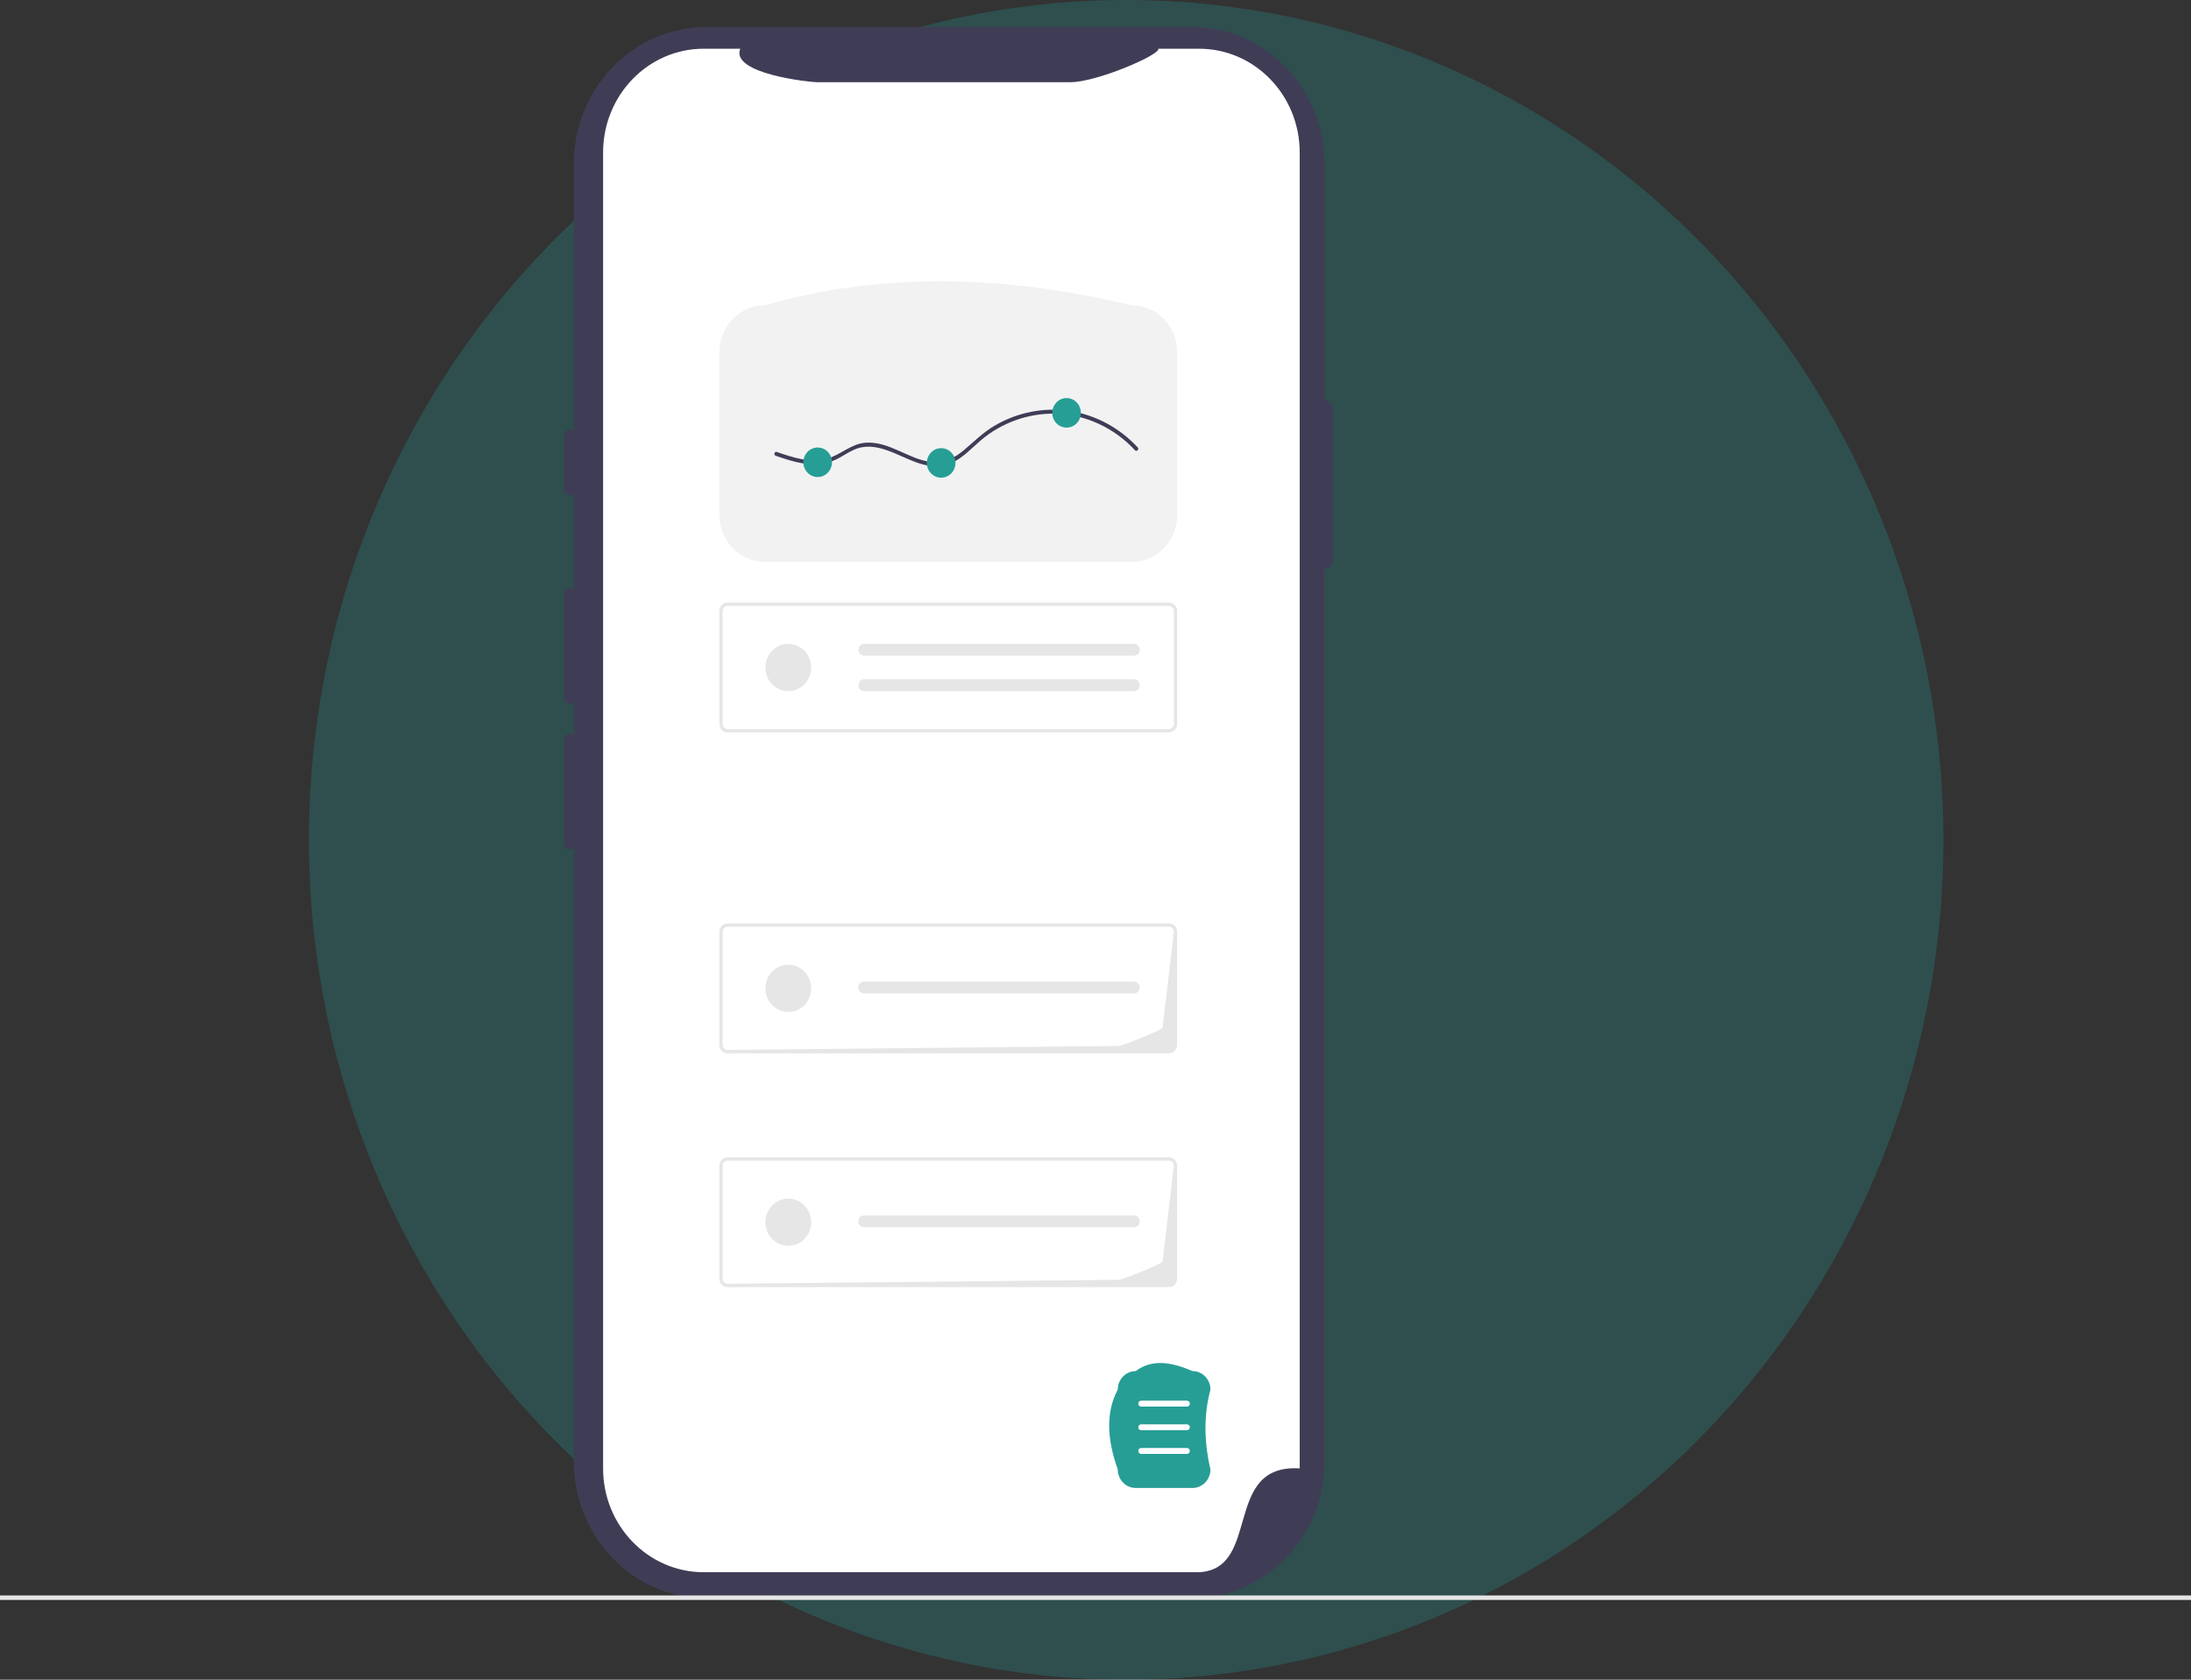 <svg width="570" height="437" viewBox="0 0 570 437" fill="none" xmlns="http://www.w3.org/2000/svg">
<rect x="0" y="0" width="570" height="437" fill="#333333" stroke="none"/>
<ellipse cx="292.98" cy="218.5" rx="212.61" ry="218.5" fill="#18DDD3" fill-opacity="0.17"/>
<g clip-path="url(#clip0_4717_1152)">
<path d="M344.605 104.176V42.643C344.605 22.974 329.157 7.029 310.102 7.029H183.8C164.745 7.029 149.298 22.974 149.297 42.642V380.219C149.297 399.888 164.745 415.833 183.8 415.833H310.101C329.156 415.833 344.603 399.888 344.603 380.219V147.977H344.603C345.803 147.977 346.776 146.973 346.776 145.734L346.778 106.42C346.778 105.181 345.805 104.176 344.605 104.176L344.605 104.176V104.176Z" fill="#3F3D56"/>
<path d="M338.125 39.682V382.028C317.962 380.749 328.218 408.173 311.967 409.034H183.074C168.621 409.037 156.902 396.946 156.898 382.028V39.682C156.902 24.764 168.62 12.674 183.072 12.676H192.578C189.989 19.247 210.881 21.384 212.483 21.386H278.495C285.367 21.377 301.947 14.207 301.343 12.676H311.962C326.409 12.678 338.12 24.765 338.125 39.677L338.125 39.682H338.125Z" fill="white"/>
<path d="M148.281 111.714C147.362 111.714 146.615 112.485 146.615 113.434V127.197C146.615 128.146 147.362 128.917 148.281 128.917C149.201 128.917 149.948 128.146 149.948 127.197V113.434C149.948 112.485 149.201 111.714 148.281 111.714Z" fill="#3F3D56"/>
<path d="M148.281 153.002C147.362 153.002 146.615 153.774 146.615 154.723V181.388C146.615 182.337 147.362 183.109 148.281 183.109C149.201 183.109 149.948 182.337 149.948 181.388V154.723C149.948 153.774 149.201 153.002 148.281 153.002Z" fill="#3F3D56"/>
<path d="M148.281 190.85C147.362 190.85 146.615 191.622 146.615 192.571V219.236C146.615 220.185 147.362 220.957 148.281 220.957C149.201 220.957 149.948 220.185 149.948 219.236V192.571C149.948 191.622 149.201 190.85 148.281 190.85Z" fill="#3F3D56"/>
<path d="M294.396 146.19H198.997C192.458 146.183 187.159 140.713 187.151 133.963V91.636C187.159 84.886 192.458 79.416 198.997 79.409C229.438 70.703 261.365 71.519 294.396 79.409C300.935 79.417 306.234 84.886 306.241 91.636V133.963C306.234 140.713 300.935 146.182 294.396 146.19H294.396Z" fill="#F2F2F2"/>
<path d="M304.115 190.551H189.279C188.105 190.55 187.153 189.568 187.152 188.356V158.953C187.154 157.742 188.105 156.76 189.279 156.758H304.115C305.289 156.76 306.24 157.742 306.242 158.953V188.357C306.24 189.569 305.289 190.55 304.115 190.552V190.551V190.551ZM189.279 157.636C188.574 157.637 188.003 158.226 188.003 158.953V188.357C188.003 189.084 188.574 189.673 189.279 189.674H304.115C304.82 189.673 305.39 189.084 305.391 188.357V158.953C305.39 158.226 304.82 157.637 304.115 157.636H189.279V157.636Z" fill="#E6E6E6"/>
<path d="M224.793 167.506C223.971 167.524 223.318 168.226 223.336 169.075C223.352 169.898 223.995 170.562 224.793 170.579H294.97C295.792 170.612 296.484 169.95 296.515 169.102C296.546 168.254 295.906 167.54 295.084 167.507H224.793V167.506V167.506Z" fill="#E6E6E6"/>
<path d="M224.793 176.728C223.971 176.746 223.318 177.448 223.336 178.297C223.352 179.12 223.995 179.783 224.793 179.801H294.97C295.792 179.833 296.484 179.172 296.515 178.324C296.546 177.476 295.906 176.762 295.084 176.729H224.793V176.728V176.728Z" fill="#E6E6E6"/>
<path d="M205.079 179.802C208.368 179.802 211.034 177.05 211.034 173.656C211.034 170.261 208.368 167.509 205.079 167.509C201.79 167.509 199.124 170.261 199.124 173.656C199.124 177.05 201.79 179.802 205.079 179.802Z" fill="#E6E6E6"/>
<path d="M304.115 334.873H189.279C188.105 334.872 187.153 333.89 187.152 332.678V303.276C187.154 302.064 188.105 301.082 189.279 301.081H304.115C305.289 301.082 306.24 302.064 306.242 303.276V332.679C306.24 333.891 305.289 334.873 304.115 334.874V334.873V334.873ZM189.279 301.958C188.574 301.959 188.003 302.548 188.003 303.276V332.679C188.003 333.406 188.574 333.995 189.279 333.996L291.07 332.961C291.775 332.96 302.456 328.848 302.456 328.121L305.391 303.276C305.39 302.548 304.82 301.959 304.115 301.958H189.279V301.958Z" fill="#E6E6E6"/>
<path d="M224.793 316.211C223.97 316.193 223.29 316.867 223.273 317.715C223.255 318.564 223.908 319.266 224.73 319.284C224.751 319.285 224.772 319.285 224.793 319.284H294.97C295.792 319.317 296.483 318.655 296.515 317.807C296.546 316.959 295.906 316.245 295.084 316.213H224.793V316.211V316.211Z" fill="#E6E6E6"/>
<path d="M205.079 324.124C208.368 324.124 211.034 321.372 211.034 317.978C211.034 314.583 208.368 311.831 205.079 311.831C201.79 311.831 199.124 314.583 199.124 317.978C199.124 321.372 201.79 324.124 205.079 324.124Z" fill="#E6E6E6"/>
<path d="M304.115 274.035H189.279C188.105 274.034 187.153 273.052 187.152 271.84V242.437C187.154 241.226 188.105 240.244 189.279 240.242H304.115C305.289 240.244 306.24 241.226 306.242 242.437V271.841C306.24 273.052 305.289 274.034 304.115 274.036V274.035V274.035ZM189.279 241.12C188.574 241.121 188.003 241.71 188.003 242.437V271.841C188.003 272.568 188.574 273.157 189.279 273.158L291.07 272.122C291.775 272.122 302.456 268.01 302.456 267.283L305.391 242.437C305.39 241.71 304.82 241.121 304.115 241.12H189.279V241.12Z" fill="#E6E6E6"/>
<path d="M224.793 255.373C223.97 255.355 223.29 256.028 223.273 256.877C223.255 257.726 223.908 258.428 224.73 258.446C224.751 258.446 224.772 258.446 224.793 258.446H294.97C295.792 258.478 296.483 257.817 296.515 256.969C296.546 256.121 295.906 255.407 295.084 255.374H224.793V255.373V255.373Z" fill="#E6E6E6"/>
<path d="M205.079 263.286C208.368 263.286 211.034 260.534 211.034 257.139C211.034 253.745 208.368 250.993 205.079 250.993C201.79 250.993 199.124 253.745 199.124 257.139C199.124 260.534 201.79 263.286 205.079 263.286Z" fill="#E6E6E6"/>
<path d="M201.816 118.582C205.3 119.776 208.953 120.985 212.672 120.781C214.365 120.688 215.993 120.272 217.528 119.53C219.103 118.77 220.542 117.738 222.135 117.018C227.993 114.372 233.802 118.893 239.265 120.589C241.99 121.436 244.856 121.639 247.522 120.46C250.468 119.157 252.69 116.671 255.115 114.595C260.552 109.941 267.647 107.432 274.704 107.622C282.446 107.83 289.939 111.36 295.271 117.133C295.718 117.617 296.427 116.883 295.981 116.4C291.322 111.354 285.044 107.953 278.358 106.922C271.659 105.889 264.704 107.269 258.813 110.713C255.832 112.456 253.441 114.841 250.815 117.068C248.257 119.235 245.414 120.633 242.043 120.172C236.234 119.378 231.238 114.758 225.214 115.177C221.367 115.445 218.619 118.432 214.999 119.385C210.68 120.521 206.166 118.981 202.083 117.582C201.468 117.371 201.205 118.372 201.816 118.582L201.816 118.582V118.582Z" fill="#3F3D56"/>
<path d="M212.722 124.108C214.777 124.108 216.443 122.388 216.443 120.267C216.443 118.145 214.777 116.425 212.722 116.425C210.666 116.425 209 118.145 209 120.267C209 122.388 210.666 124.108 212.722 124.108Z" fill="#269E96"/>
<path d="M244.847 124.278C246.902 124.278 248.568 122.558 248.568 120.437C248.568 118.315 246.902 116.595 244.847 116.595C242.791 116.595 241.125 118.315 241.125 120.437C241.125 122.558 242.791 124.278 244.847 124.278Z" fill="#269E96"/>
<path d="M277.471 111.248C279.526 111.248 281.192 109.528 281.192 107.407C281.192 105.285 279.526 103.566 277.471 103.566C275.416 103.566 273.75 105.285 273.75 107.407C273.75 109.528 275.416 111.248 277.471 111.248Z" fill="#269E96"/>
<path d="M310.23 387.121H295.469C292.891 387.121 290.793 384.956 290.793 382.295C287.995 374.448 287.642 367.408 290.793 361.528C290.793 358.867 292.891 356.702 295.469 356.702C299.834 353.434 304.923 354.426 310.23 356.702C312.808 356.702 314.905 358.867 314.905 361.528C313.114 368.181 313.244 375.123 314.905 382.295C314.905 384.956 312.808 387.121 310.23 387.121Z" fill="#269E96"/>
<path d="M308.802 365.944H296.88C296.469 365.944 296.135 365.6 296.135 365.175C296.135 364.75 296.469 364.406 296.88 364.406H308.802C309.214 364.406 309.547 364.75 309.547 365.175C309.547 365.6 309.214 365.944 308.802 365.944Z" fill="white"/>
<path d="M308.802 372.096H296.88C296.469 372.096 296.135 371.752 296.135 371.327C296.135 370.902 296.469 370.558 296.88 370.558H308.802C309.214 370.558 309.547 370.902 309.547 371.327C309.547 371.752 309.214 372.096 308.802 372.096Z" fill="white"/>
<path d="M308.802 378.248H296.88C296.469 378.248 296.135 377.904 296.135 377.479C296.135 377.054 296.469 376.71 296.88 376.71H308.802C309.214 376.71 309.547 377.054 309.547 377.479C309.547 377.904 309.214 378.248 308.802 378.248Z" fill="white"/>
<path d="M570 415.081H0V416.244H570V415.081Z" fill="#E6E6E6"/>
</g>
<defs>
<clipPath id="clip0_4717_1152">
<rect width="570" height="410.054" fill="white" transform="translate(0 7.029)"/>
</clipPath>
</defs>
</svg>
